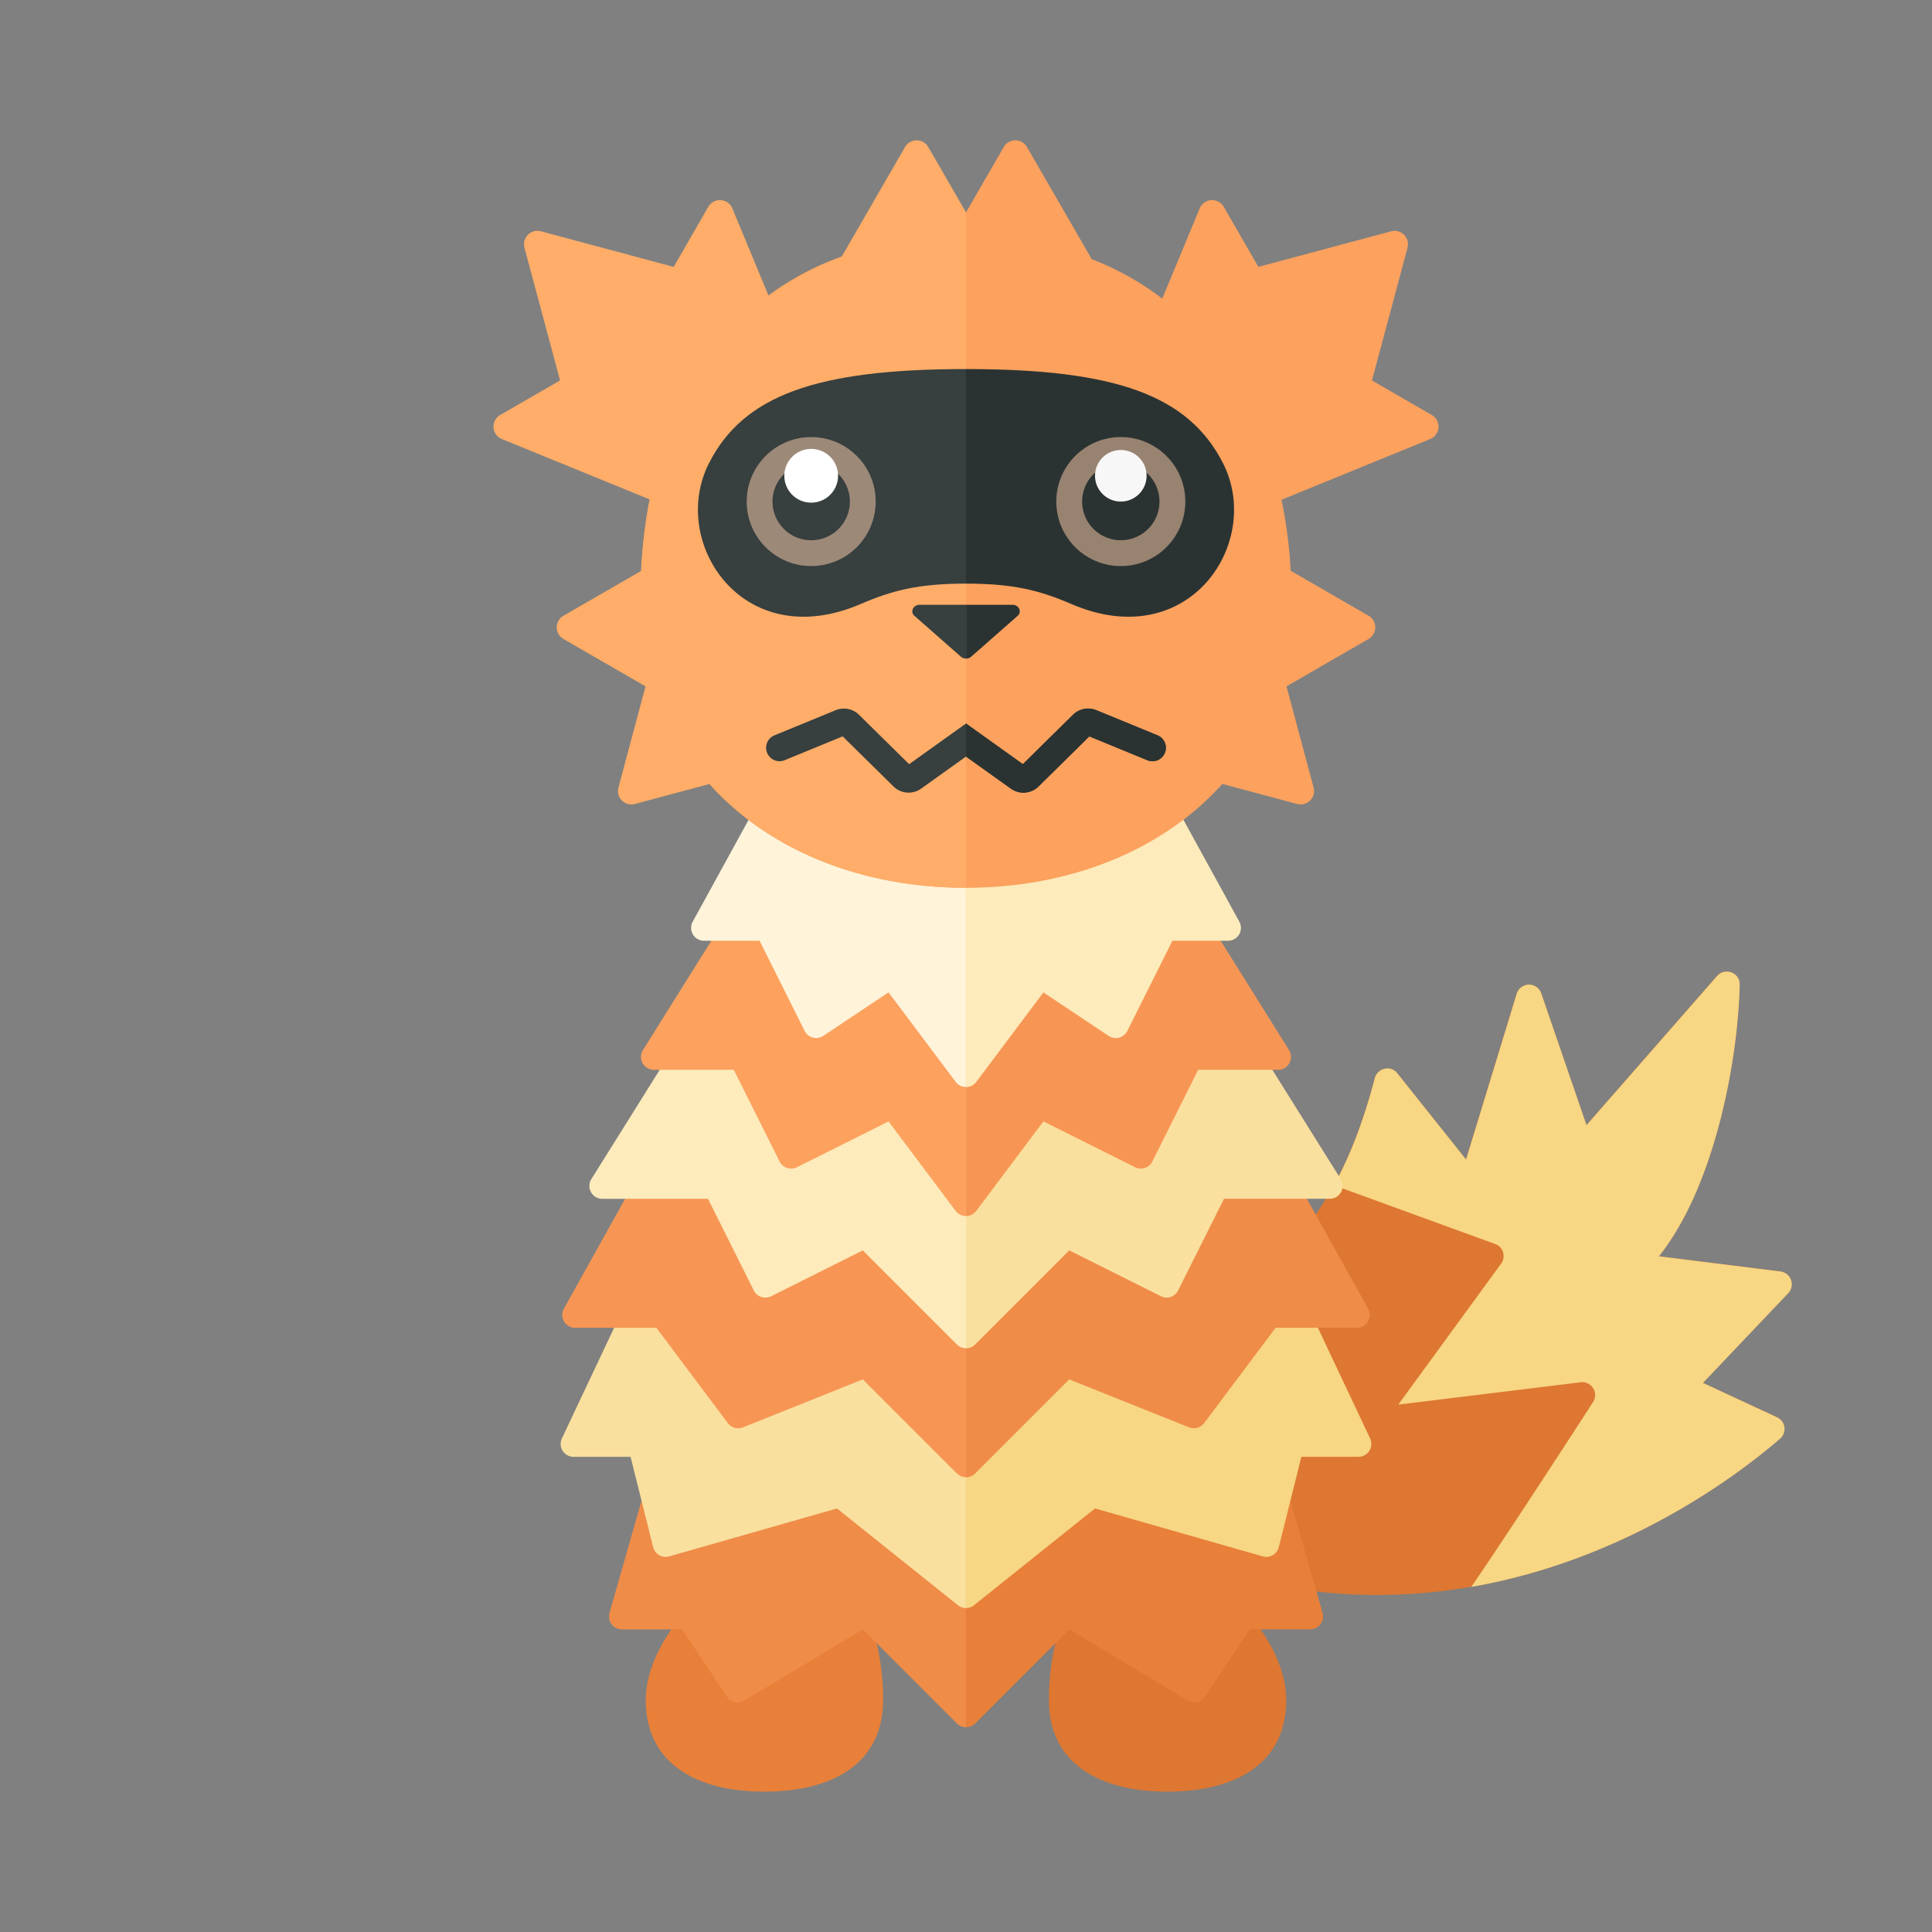 <svg xmlns="http://www.w3.org/2000/svg" width="100%" height="100%" viewBox="-2.72 -2.72 37.44 37.44"><rect x="-2.72" y="-2.72" width="37.44" height="37.44" fill="#808080" stroke="none"/><path fill="#DD7731" d="M17.606 30.221c0 1.27 1.03 1.779 2.3 1.779s2.3-.509 2.3-1.779-1.551-2.821-2.821-2.821c-1.27 0-1.779 1.55-1.779 2.821z"/><path fill="#E8803A" d="M14.394 30.221c0 1.27-1.03 1.779-2.3 1.779s-2.3-.509-2.3-1.779 1.551-2.821 2.821-2.821 1.779 1.55 1.779 2.821z"/><path fill="#DD7731" d="M18.491 23.056c2.54-.54 4.44-1.113 5.428-4.877.053-.2.307-.263.436-.102l1.334 1.673.981-3.211a.25.25 0 01.476-.008l.877 2.553 2.529-2.889c.153-.175.443-.069.439.164-.023 1.319-.434 3.84-1.564 5.266l2.355.294a.25.25 0 01.15.42l-1.652 1.739 1.433.666c.164.076.2.294.063.412-1.194 1.036-6.106 4.767-12.24 2.075l-1.045-4.175z"/><path fill="#F7D684" d="M23.131 20.249c.307-.556.571-1.235.79-2.072.052-.2.307-.261.436-.1l1.334 1.673.981-3.211a.25.25 0 01.476-.008l.877 2.553 2.529-2.889c.154-.175.443-.069.439.165-.023 1.32-.434 3.839-1.564 5.266l2.355.294a.25.25 0 01.15.42l-1.652 1.739 1.433.666a.248.248 0 01.064.412c-.746.647-2.945 2.348-5.987 2.875.63-.917 1.814-2.738 2.36-3.582a.25.25 0 00-.241-.383l-3.534.433 1.992-2.731a.248.248 0 00-.112-.381c-.738-.268-2.583-.94-3.126-1.139z"/><path fill="#E8803A" d="M20.428 19.847H16v10.905a.249.249 0 00.177-.073L18 28.856l2.296 1.377a.25.25 0 00.337-.076l.868-1.302h1.169a.25.25 0 00.24-.319l-2.482-8.689z"/><path fill="#F7D684" d="M20.928 19.003H16v9.439a.246.246 0 00.156-.055l2.344-1.875 3.251.929a.25.25 0 00.311-.18l.437-1.749h1.106a.25.25 0 00.226-.357l-2.903-6.152z"/><path fill="#EF8C48" d="M20.928 17.503H16v8.405a.249.249 0 00.177-.073L18 24.011l2.322.929a.25.25 0 00.293-.082L22 23.011h1.574a.25.25 0 00.218-.372l-2.864-5.136z"/><path fill="#FAE09F" d="M19.428 14.003H16v9.405a.249.249 0 00.177-.073L18 21.511l1.776.888a.249.249 0 00.335-.112L21 20.511h2.049a.25.25 0 00.212-.383l-3.833-6.125z"/><path fill="#F79654" d="M18.428 11.503H16v9.342c.075 0 .15-.033.2-.1l1.3-1.733 1.776.888a.249.249 0 00.335-.112l.888-1.776h1.549a.25.25 0 00.212-.383l-3.832-6.126z"/><path fill="#FDEBBB" d="M17.928 9.003H16v9.342c.075 0 .15-.033.2-.1l1.3-1.733 1.264.843a.25.25 0 00.362-.096L20 15.511h1.078a.25.25 0 00.219-.37l-3.369-6.138z"/><path fill="#EF8C48" d="M16 19.847h-4.428l-2.481 8.69a.25.25 0 00.24.319H10.5l.868 1.302a.251.251 0 00.337.076L14 28.856l1.823 1.823a.249.249 0 00.177.073V19.847z"/><path fill="#FAE09F" d="M16 19.003h-4.928l-2.903 6.152a.25.25 0 00.226.357H9.5l.437 1.749a.25.25 0 00.311.18l3.251-.929 2.344 1.875a.254.254 0 00.156.055v-9.439z"/><path fill="#F79654" d="M16 17.503h-4.928L8.208 22.64a.25.25 0 00.218.372H10l1.385 1.847a.25.25 0 00.293.082l2.322-.93 1.823 1.823a.249.249 0 00.177.073v-8.404z"/><path fill="#FDEBBB" d="M16 14.003h-3.428L8.74 20.129a.25.25 0 00.212.383H11l.888 1.776a.25.25 0 00.335.112L14 21.511l1.823 1.823a.249.249 0 00.177.073v-9.404z"/><path fill="#FCA15E" d="M16 11.503h-2.428L9.74 17.629a.25.25 0 00.212.383H11.5l.888 1.776a.25.25 0 00.335.112l1.776-.888 1.3 1.733c.05.067.125.1.2.1v-9.342z"/><path fill="#FFF3D9" d="M16 9.003h-1.928l-3.368 6.138a.25.25 0 00.219.37H12l.873 1.747a.25.25 0 00.362.096l1.264-.843 1.3 1.733c.05.067.125.1.2.1V9.003z"/><path fill="#FCA15E" d="M25.026 5.322l-1.159-.669.689-2.571a.26.26 0 00-.319-.319l-2.571.689-.671-1.163a.26.26 0 00-.466.03l-.726 1.748a5.492 5.492 0 00-1.366-.764L17.182.13a.26.26 0 00-.451 0L16 1.397v.469c-4.608 0-6.309 3.5-6.309 6.984s2.825 5.634 6.309 5.634c2.02 0 3.813-.726 4.968-2.012l1.449.388a.26.26 0 00.319-.319l-.525-1.96 1.59-.918a.26.26 0 000-.451l-1.509-.871a9.04 9.04 0 00-.178-1.376l2.882-1.177a.26.26 0 00.03-.466z"/><path fill="#FFAD68" d="M15.269.13a.26.26 0 00-.451 0l-1.23 2.13c-.532.191-1 .447-1.412.755l-.704-1.696a.26.26 0 00-.466-.03l-.671 1.163-2.572-.69a.26.26 0 00-.319.319l.689 2.571-1.159.67a.26.26 0 00.031.466l2.865 1.17a9.648 9.648 0 00-.163 1.384l-1.507.87a.26.26 0 000 .451l1.59.918-.525 1.96a.26.26 0 00.319.319l1.449-.388c1.155 1.286 2.948 2.012 4.968 2.012V1.397L15.269.13z"/><path fill="#373F3F" d="M16 4.432c-2.903 0-4.31.51-4.98 1.823-.781 1.53.651 3.71 2.929 2.734.617-.265 1.119-.399 2.051-.399V4.432z"/><circle cx="13" cy="7" r="1.25" fill="#9D8978"/><circle cx="13" cy="7" r=".75" fill="#373F3F"/><circle cx="13" cy="6.5" r=".521" fill="#FFF"/><path fill="#2B3332" d="M16 4.432c2.903 0 4.31.51 4.98 1.823.781 1.53-.651 3.71-2.929 2.734-.617-.265-1.119-.399-2.051-.399V4.432z"/><circle cx="19" cy="7" r="1.25" fill="#988371"/><circle cx="19" cy="7" r=".75" fill="#2B3332"/><circle cx="19" cy="6.5" r=".5" fill="#F7F7F7"/><path fill="#373F3F" d="M15.103 9c-.127 0-.191.135-.101.215l.898.79a.152.152 0 00.101.037V9h-.898z"/><path fill="#2B3332" d="M17 9.215c.09-.08.027-.215-.101-.215h-.898v1.042a.15.15 0 00.101-.037l.898-.79z"/><path fill="#373F3F" d="M14.898 12.089l-.97-.956a.419.419 0 00-.452-.091l-1.188.488a.26.26 0 10.198.482l1.124-.462.985.971a.418.418 0 00.535.042l.87-.622v-.64l-1.102.788zm-1.336-.587l.001.001-.001-.001z"/><path fill="#2B3332" d="M16 11.301v.64l.87.622a.418.418 0 00.535-.042l.985-.971 1.124.462a.26.26 0 10.198-.482l-1.188-.488a.419.419 0 00-.452.091l-.97.956L16 11.301zm2.437.203l.001-.001-.001.001z"/><path fill="#2B3332" d="M16 11.301v.64l.87.622a.418.418 0 00.535-.042l.985-.971 1.124.462a.26.26 0 10.198-.482l-1.188-.488a.419.419 0 00-.452.091l-.97.956L16 11.301zm2.437.203l.001-.001-.001.001z"/></svg>